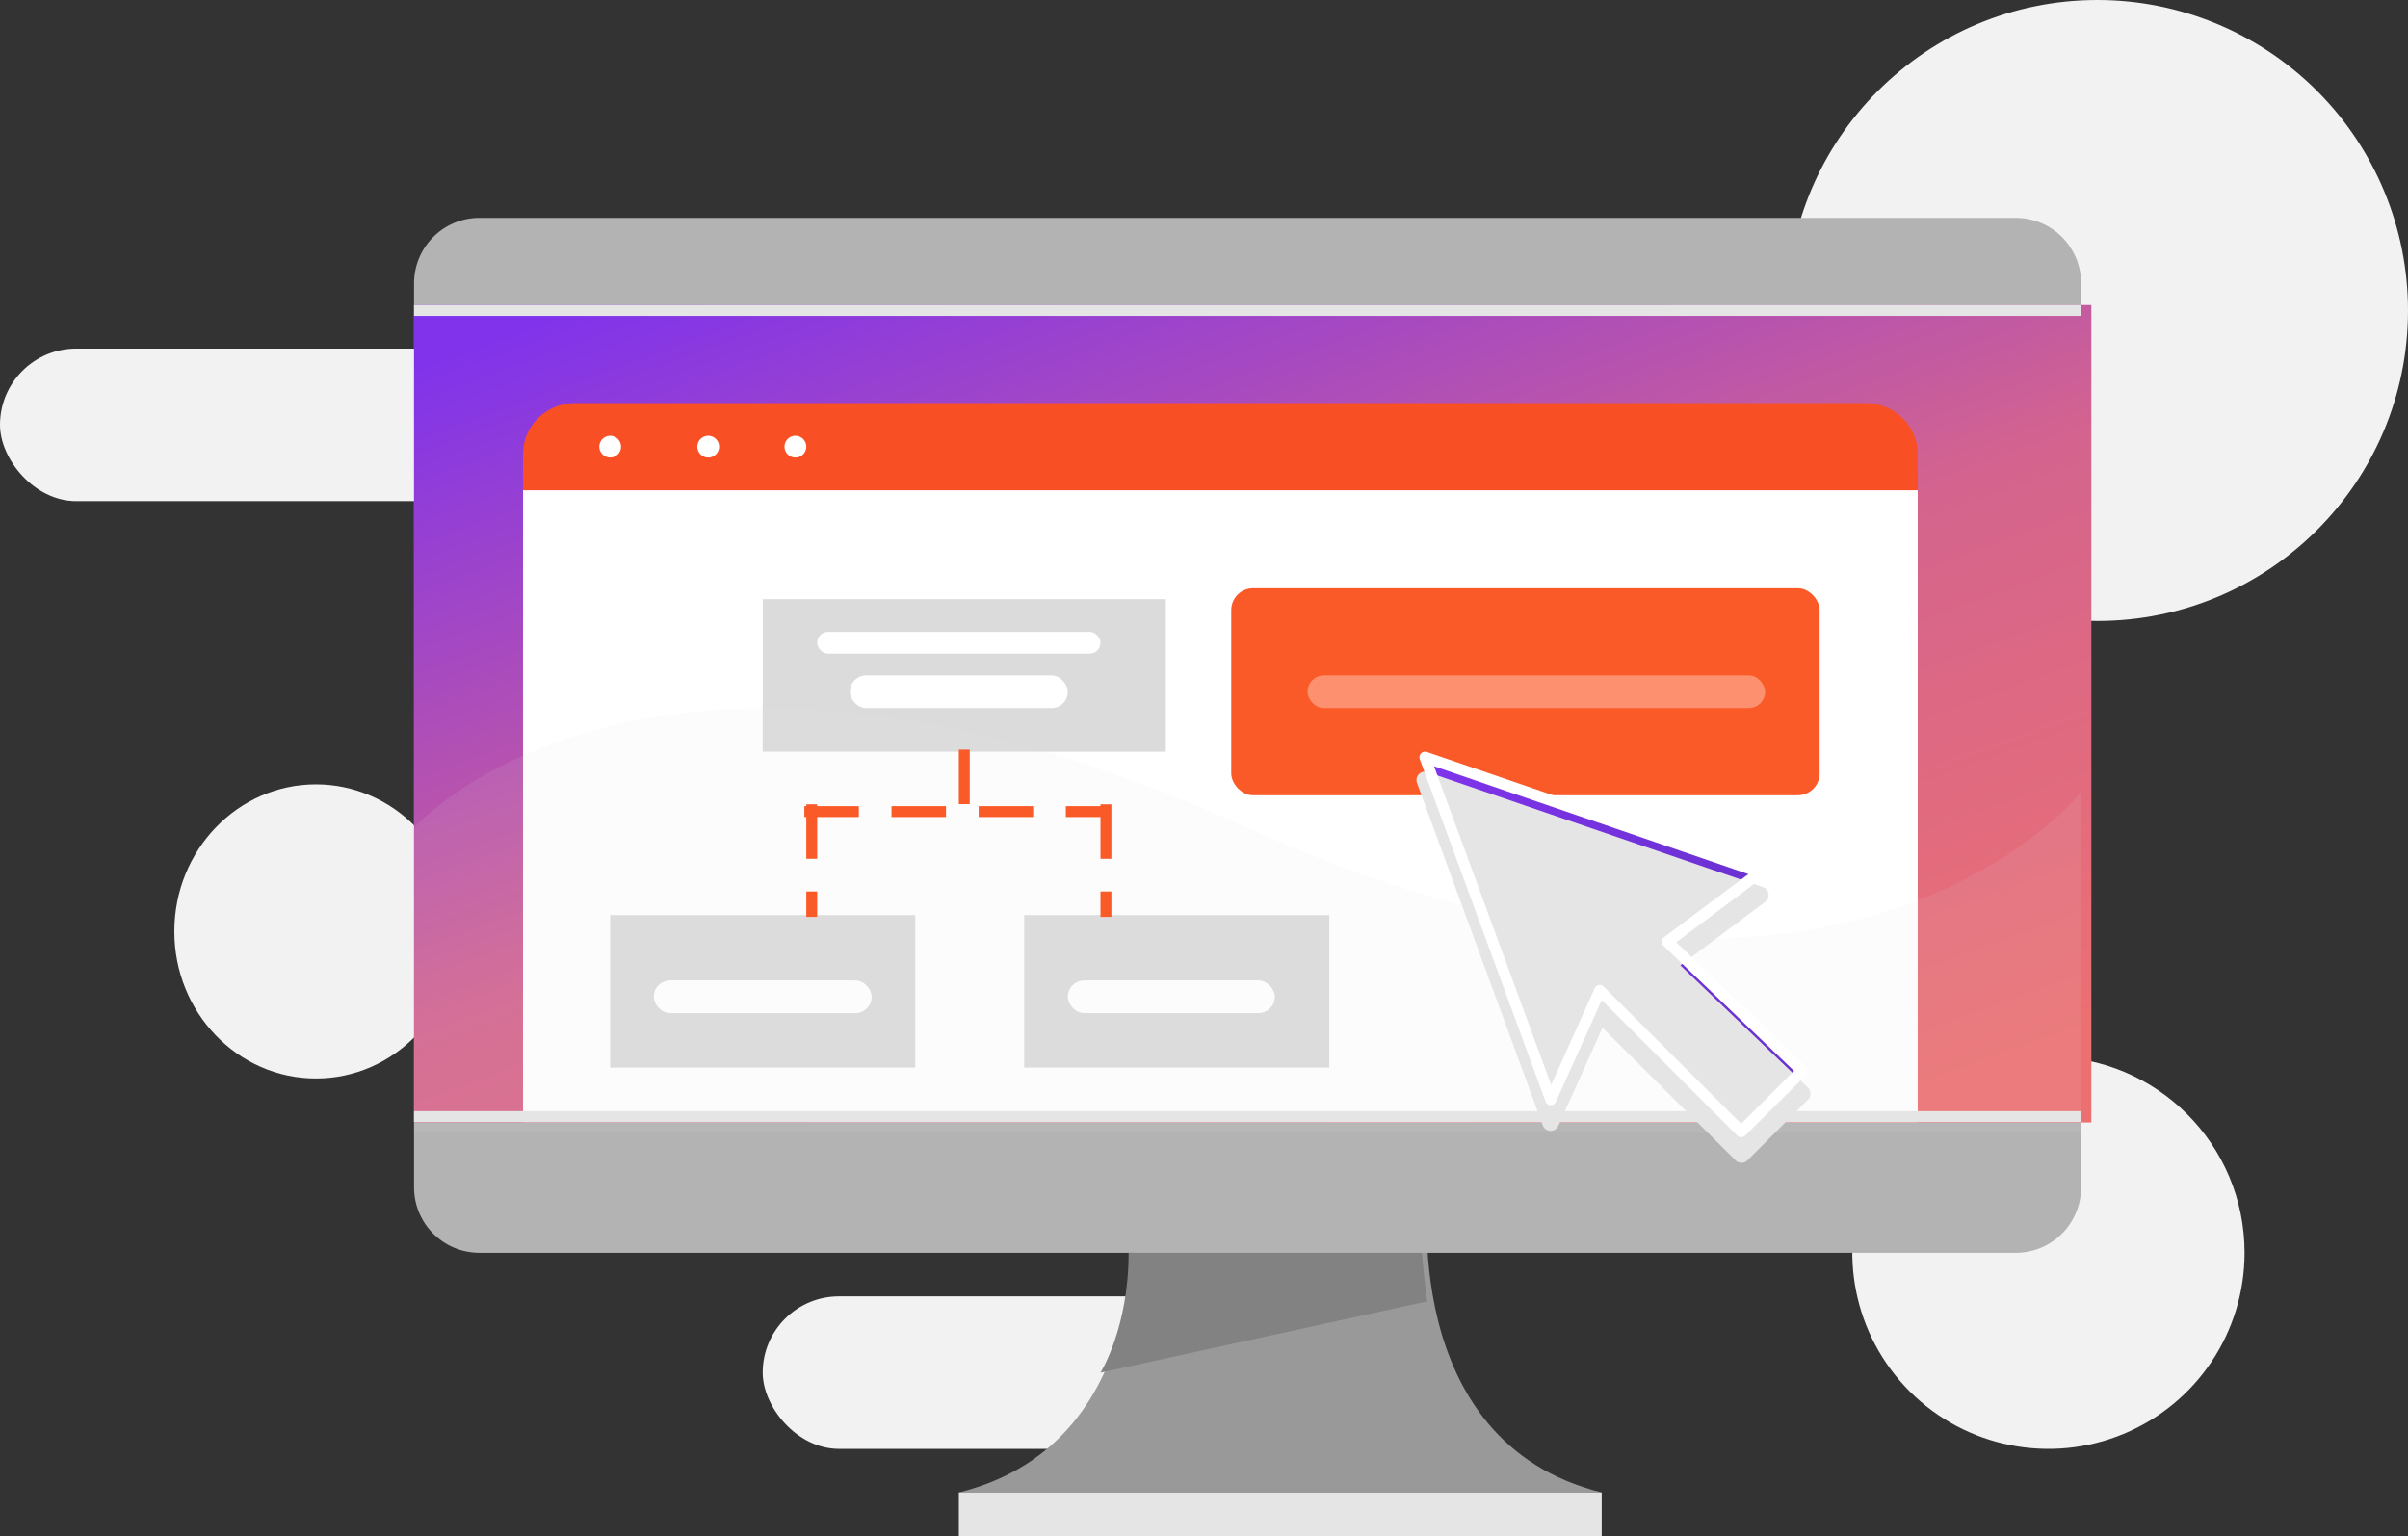 <svg width="221" height="141" viewBox="0 0 221 141" fill="none" xmlns="http://www.w3.org/2000/svg">
<rect x="0" y="0" width="221" height="141" fill="#333333" stroke="none"/>
<path fill-rule="evenodd" clip-rule="evenodd" d="M221 28.5C221 44.24 208.24 57 192.5 57C176.76 57 164 44.24 164 28.5C164 12.76 176.76 0 192.5 0C200.059 0 207.308 3.003 212.653 8.347C217.997 13.692 221 20.941 221 28.5Z" fill="#F2F2F2"/>
<path fill-rule="evenodd" clip-rule="evenodd" d="M206 114.996C206.001 122.277 201.617 128.841 194.891 131.628C188.165 134.415 180.422 132.876 175.274 127.729C170.125 122.581 168.585 114.839 171.37 108.112C174.156 101.386 180.72 97 188 97C197.94 97 205.998 105.057 206 114.996Z" fill="#F2F2F2"/>
<path fill-rule="evenodd" clip-rule="evenodd" d="M42 85.5C42 92.956 36.18 99 29 99C21.82 99 16 92.956 16 85.5C16 78.044 21.82 72 29 72C32.448 71.999 35.755 73.421 38.193 75.953C40.632 78.485 42.001 81.919 42 85.5Z" fill="#F2F2F2"/>
<rect x="70" y="119" width="60" height="14" rx="7" fill="#F2F2F2"/>
<rect y="32" width="60" height="14" rx="7" fill="#F2F2F2"/>
<path fill-rule="evenodd" clip-rule="evenodd" d="M131.113 109H103.887C103.887 109 106.849 132.336 88 137H147C128.151 132.329 131.113 109 131.113 109Z" fill="#999999"/>
<rect x="88" y="137" width="59" height="4" fill="#E5E5E5"/>
<path fill-rule="evenodd" clip-rule="evenodd" d="M191 108.93C191.015 110.524 190.399 112.059 189.286 113.198C188.173 114.336 186.655 114.984 185.065 115H43.935C40.625 114.966 37.969 112.249 38 108.93V26.067C37.971 22.749 40.627 20.034 43.935 20H185.065C186.655 20.016 188.173 20.664 189.286 21.802C190.399 22.941 191.015 24.476 191 26.07V108.93Z" fill="#B3B3B3"/>
<rect x="38" y="28" width="153.939" height="75.037" fill="url(#paint0_linear)"/>
<g style="mix-blend-mode:multiply">
<rect x="38" y="28" width="153" height="1" fill="#E5E5E5"/>
</g>
<path fill-rule="evenodd" clip-rule="evenodd" d="M103.582 115H130.485C130.485 115 130.813 118.536 131 119.451L101 126C101 126 103.582 121.909 103.582 115Z" fill="#828282"/>
<rect x="48" y="45" width="128" height="58" fill="white"/>
<rect x="70" y="55" width="37" height="14" fill="#DBDBDB"/>
<rect x="75" y="58" width="26" height="2" rx="1" fill="white"/>
<rect x="78" y="62" width="20" height="3" rx="1.5" fill="white"/>
<rect x="56" y="84" width="28" height="14" fill="#DBDBDB"/>
<rect x="94" y="84" width="28" height="14" fill="#DBDBDB"/>
<rect x="60" y="90" width="20" height="3" rx="1.5" fill="white"/>
<rect x="98" y="90" width="19" height="3" rx="1.5" fill="white"/>
<path fill-rule="evenodd" clip-rule="evenodd" d="M176 45V41.646C176 40.414 175.495 39.232 174.596 38.361C173.697 37.489 172.477 37 171.206 37H52.794C50.147 37 48 39.08 48 41.646V45H176Z" fill="#F94F24"/>
<path fill-rule="evenodd" clip-rule="evenodd" d="M57 41C57 41.552 56.552 42 56 42C55.448 42 55 41.552 55 41C55 40.448 55.448 40 56 40C56.552 40.002 56.998 40.448 57 41Z" fill="white"/>
<path fill-rule="evenodd" clip-rule="evenodd" d="M66 41C66 41.404 65.756 41.769 65.383 41.924C65.009 42.079 64.579 41.993 64.293 41.707C64.007 41.421 63.921 40.991 64.076 40.617C64.231 40.244 64.596 40 65 40C65.552 40 66 40.448 66 41Z" fill="white"/>
<path fill-rule="evenodd" clip-rule="evenodd" d="M74 41C74 41.405 73.756 41.77 73.382 41.924C73.008 42.079 72.578 41.993 72.292 41.706C72.006 41.419 71.921 40.989 72.077 40.615C72.233 40.242 72.598 39.999 73.003 40C73.554 40.002 74 40.449 74 41Z" fill="white"/>
<g style="mix-blend-mode:screen" opacity="0.1">
<path fill-rule="evenodd" clip-rule="evenodd" d="M191 104V72.701C191 72.701 169.217 100.682 114.5 75.979C59.783 51.276 38 75.979 38 75.979V104H191Z" fill="#E5E5E5"/>
</g>
<g style="mix-blend-mode:multiply">
<rect x="38" y="102" width="153" height="1" fill="#E5E5E5"/>
</g>
<rect x="113" y="54" width="54" height="19" rx="2" fill="#FA5A28"/>
<rect x="120" y="62" width="42" height="3" rx="1.5" fill="white" fill-opacity="0.329"/>
<path fill-rule="evenodd" clip-rule="evenodd" d="M165.397 98.307L159.809 103.877L146.821 90.919L142.308 100.946L130.763 69.507L161.549 80.065L153.029 86.452L165.397 98.307Z" fill="url(#paint1_linear)"/>
<g style="mix-blend-mode:multiply">
<path fill-rule="evenodd" clip-rule="evenodd" d="M165.94 99.848L154.221 88.616L162.02 82.771C162.249 82.603 162.364 82.32 162.316 82.041C162.273 81.759 162.075 81.525 161.805 81.433L131.019 70.875C130.739 70.781 130.429 70.855 130.221 71.064C130.012 71.275 129.945 71.587 130.047 71.865L141.592 103.299C141.698 103.593 141.973 103.793 142.286 103.804C142.598 103.815 142.887 103.636 143.014 103.351L147.072 94.34L159.287 106.516C159.431 106.659 159.626 106.74 159.829 106.741C160.033 106.741 160.228 106.66 160.372 106.516L165.94 100.941C166.088 100.798 166.169 100.6 166.165 100.394C166.166 100.19 166.085 99.993 165.94 99.848Z" fill="#E5E5E5"/>
</g>
<path fill-rule="evenodd" clip-rule="evenodd" d="M159.799 104.387C159.663 104.388 159.532 104.335 159.436 104.239L147.006 91.807L142.794 101.155C142.71 101.343 142.52 101.462 142.313 101.457C142.103 101.45 141.919 101.317 141.848 101.12L130.303 69.686C130.236 69.501 130.28 69.294 130.418 69.154C130.555 69.013 130.761 68.964 130.948 69.027L161.738 79.585C161.917 79.647 162.047 79.802 162.076 79.988C162.104 80.174 162.027 80.361 161.876 80.473L153.837 86.498L165.771 97.934C165.869 98.03 165.925 98.161 165.925 98.299C165.925 98.436 165.869 98.568 165.771 98.664L160.172 104.239C160.073 104.337 159.938 104.391 159.799 104.387V104.387ZM146.811 90.408C146.948 90.409 147.079 90.464 147.175 90.562L159.799 103.157L164.655 98.312L152.665 86.819C152.558 86.715 152.502 86.57 152.512 86.421C152.52 86.272 152.593 86.134 152.711 86.043L160.459 80.239L131.613 70.339L142.359 99.593L146.361 90.71C146.43 90.558 146.57 90.449 146.735 90.419L146.811 90.408Z" fill="white"/>
<path d="M88.5 69.312V73.688" stroke="#FA5A28" stroke-linecap="square" stroke-dasharray="4 4"/>
<path d="M74.321 74.5H100.679" stroke="#FA5A28" stroke-linecap="square" stroke-dasharray="4 4"/>
<path d="M74.5 74.333V83.667" stroke="#FA5A28" stroke-linecap="square" stroke-dasharray="4 4"/>
<path d="M101.5 74.333V83.667" stroke="#FA5A28" stroke-linecap="square" stroke-dasharray="4 4"/>
<defs>
<linearGradient id="paint0_linear" x1="-21.03" y1="54.928" x2="16.346" y2="158.284" gradientUnits="userSpaceOnUse">
<stop stop-color="#8033EB"/>
<stop offset="0.53" stop-color="#D4648E"/>
<stop offset="1" stop-color="#EC7071"/>
</linearGradient>
<linearGradient id="paint1_linear" x1="130.763" y1="103.877" x2="165.397" y2="103.877" gradientUnits="userSpaceOnUse">
<stop stop-color="#8033EB"/>
<stop offset="1" stop-color="#6731CE"/>
</linearGradient>
</defs>
</svg>
